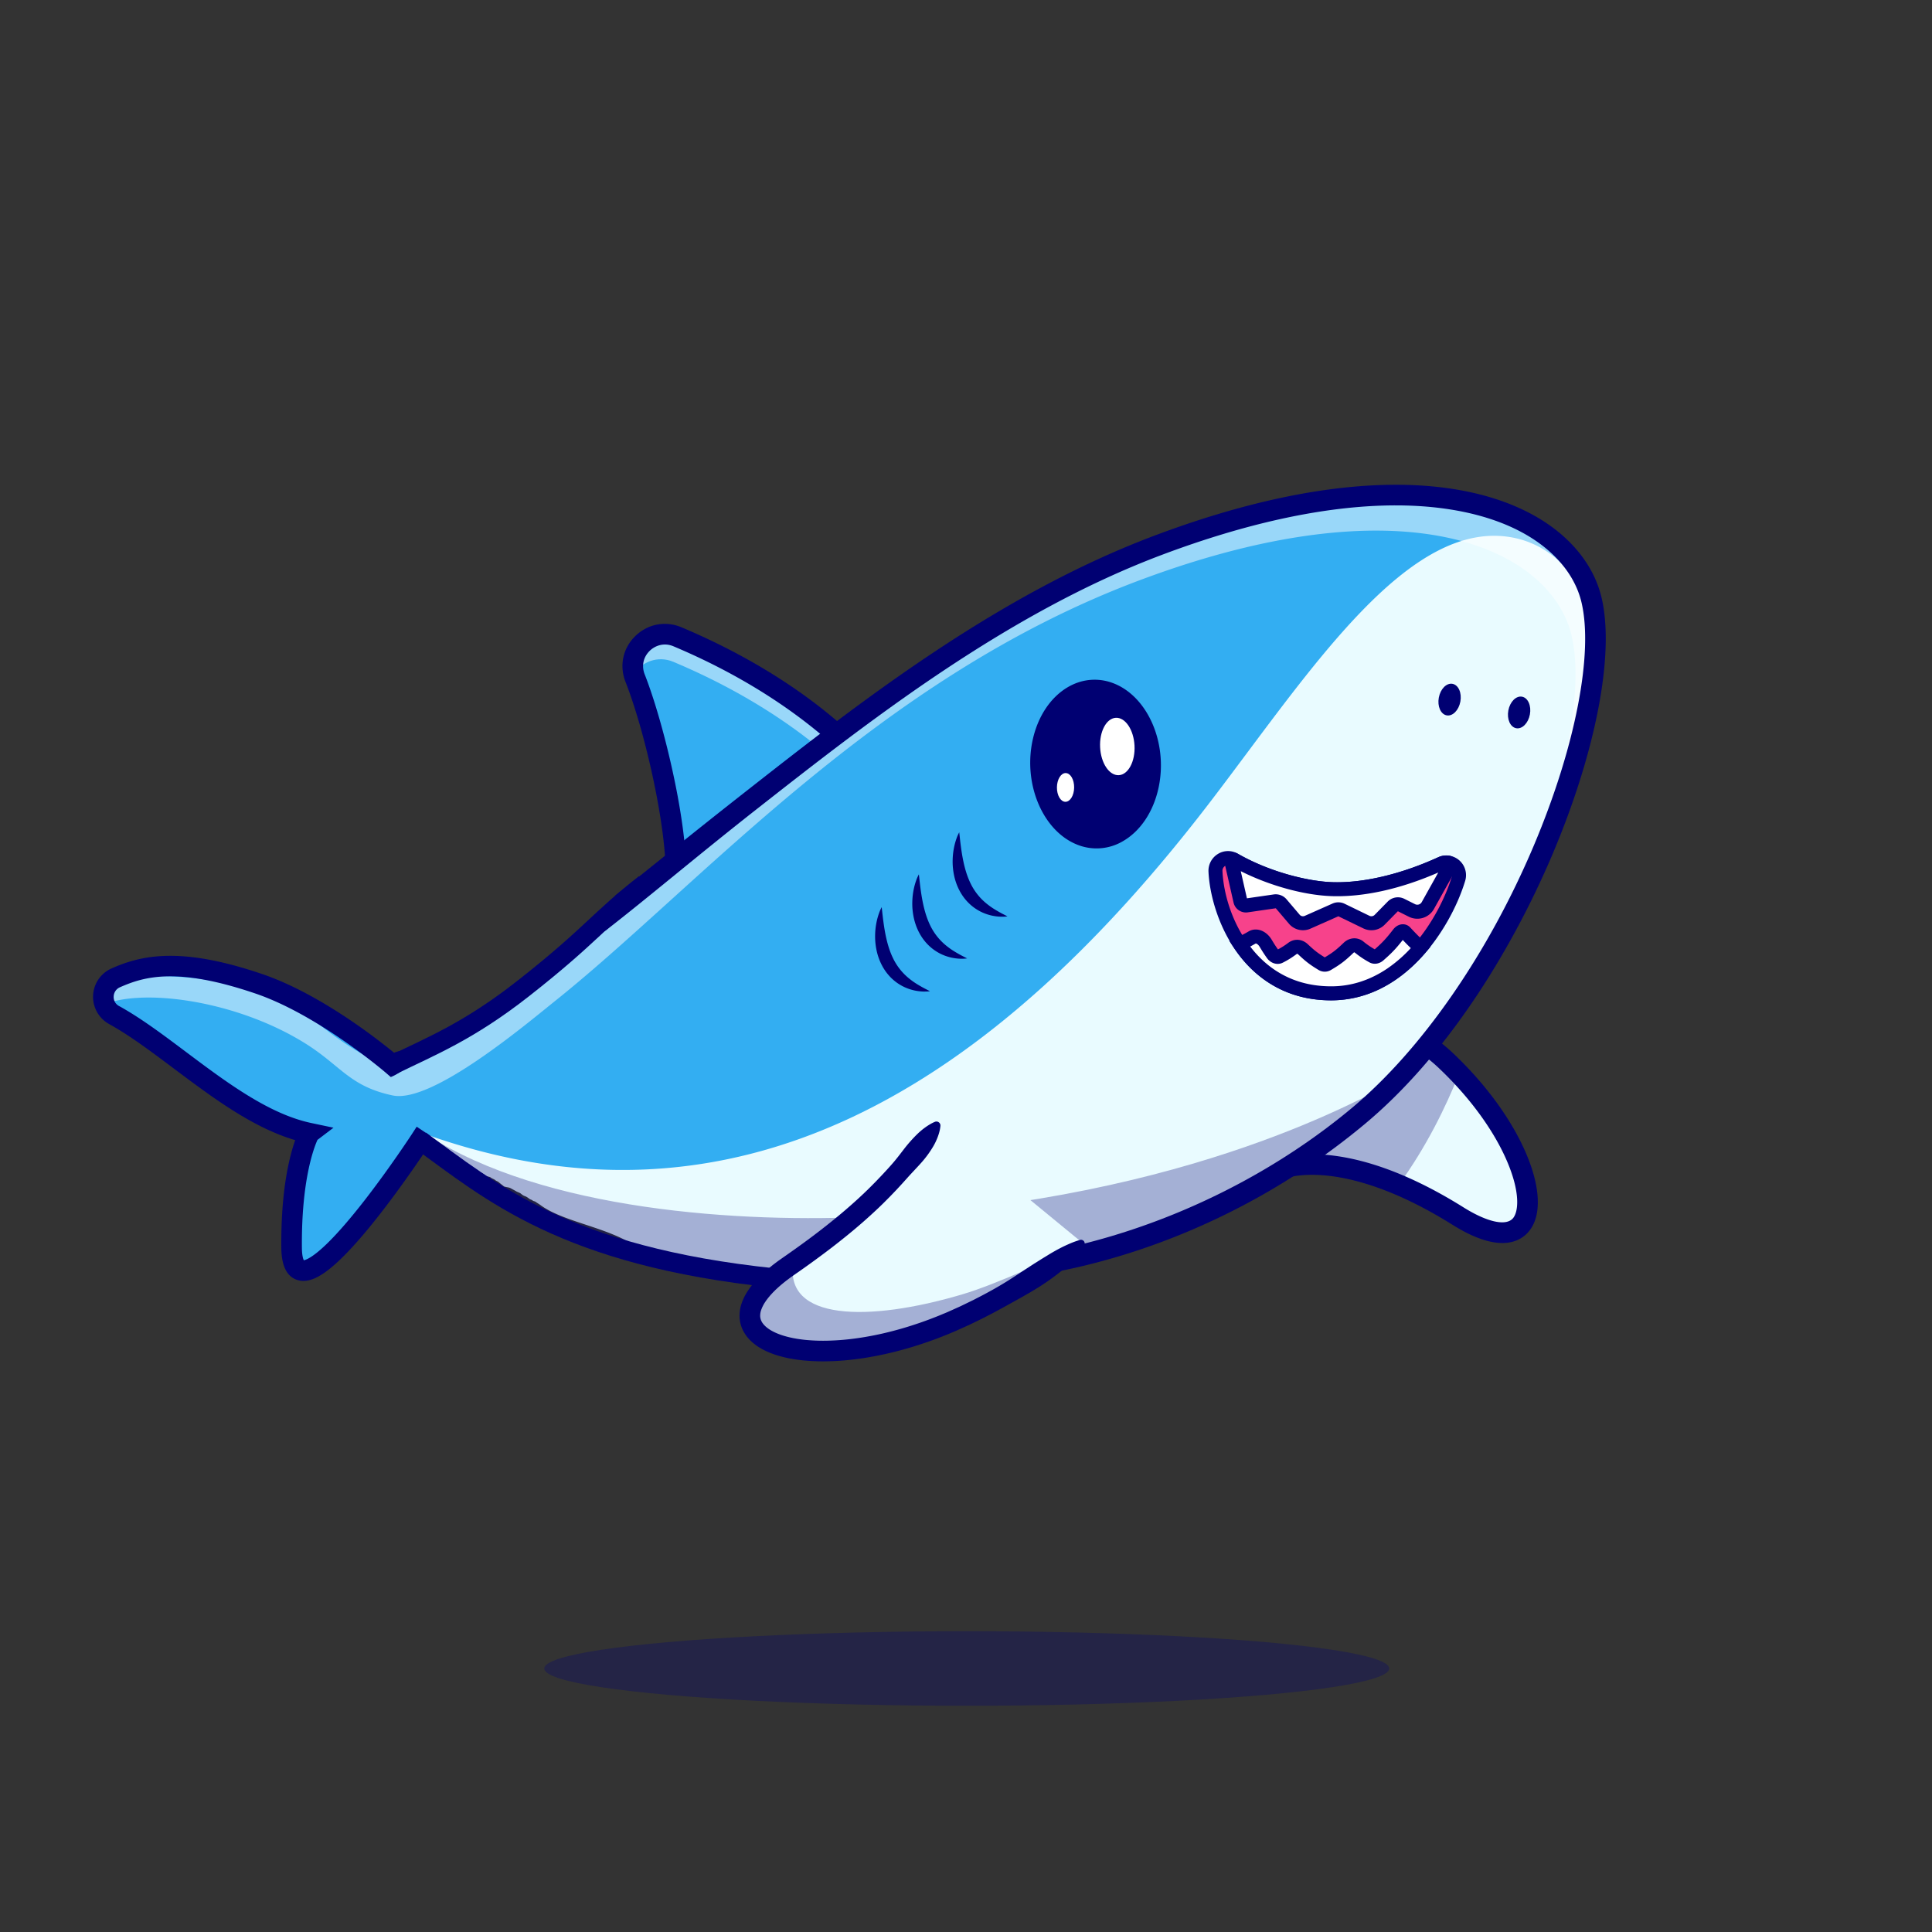 <svg id="圖層_2" data-name="圖層 2" xmlns="http://www.w3.org/2000/svg" viewBox="0 0 4000 4000"><rect x="0" y="0" width="4000" height="4000" fill="#333333" stroke="none"/><defs><style>.cls-1{opacity:0.3;}.cls-2{fill:#000072;}.cls-3{fill:#e9fbff;}.cls-4{fill:#33aef2;}.cls-5{fill:#fff;}.cls-6{opacity:0.5;}.cls-7,.cls-9{fill:none;}.cls-8{fill:#f7428b;}.cls-9{stroke:#000072;stroke-miterlimit:10;stroke-width:40px;}</style></defs><g class="cls-1"><ellipse class="cls-2" cx="2001.52" cy="3454.43" rx="874.69" ry="77.18"/></g><path class="cls-3" d="M2641.44,2423.57s84.83-42.7,254.65,29.42c36.82,15.67,77.67,36.69,122.51,64.78,191.6,119.89,191.54-97,2.29-294.76q-13-13.62-27.25-27.08c-109.77-103.79-238.47-94.26-238.47-94.26Z"/><path class="cls-2" d="M3017.4,2519.69c-41.65-26.09-82.77-47.83-122.2-64.61-87.13-37-151.23-43-189.66-41.6-41.59,1.57-62.88,12-63.09,12.11l-5,2.53,116.1-328.6,1.48-.11c.32,0,33-2.28,78.74,8.26a349.9,349.9,0,0,1,161.45,86.62c9.64,9.12,18.83,18.26,27.33,27.16,57.37,60,101.8,126.66,125.11,187.82,21.73,57,22.94,103.53,3.31,127.63a45.28,45.28,0,0,1-13.51,11.3C3111.64,2562.29,3069.94,2552.56,3017.4,2519.69Zm-372.12-100.2c8.55-3.25,28.34-9.29,59.71-10.52,39-1.52,103.88,4.52,192,41.94,39.65,16.88,81,38.72,122.83,64.94,31.74,19.86,59.25,31.15,81.76,33.55,20.38,2.18,35.82-3,45.88-15.35,18.58-22.82,17.11-67.71-4-123.17-23.1-60.61-67.19-126.77-124.15-186.3-8.45-8.85-17.59-17.93-27.17-27a345.33,345.33,0,0,0-159.18-85.44c-39.66-9.18-69.33-8.57-76.11-8.28Z"/><g class="cls-1"><path class="cls-2" d="M2641.44,2423.57s84.83-42.7,254.65,29.42c56.33-77.51,96.69-159.58,124.8-230q-13-13.62-27.25-27.08c-109.77-103.79-238.47-94.26-238.47-94.26Z"/></g><path class="cls-2" d="M3146.54,2565a64.68,64.68,0,0,0,20.24-17.34c13.12-17,18.74-40.46,16.73-69.84-1.82-26.54-9.78-56.55-23.64-89.18-29.72-70-83.55-143.89-151.58-208.2A369.08,369.08,0,0,0,2838,2089.09c-48.48-11.19-83-8.81-84.43-8.7a21.33,21.33,0,0,0,3.15,42.55c.25,0,30.69-2,73.27,8.09A321.86,321.86,0,0,1,2979,2211.42c63.85,60.36,114.14,129.21,141.62,193.87,26.78,63,23.43,102,12.43,116.24-13.72,17.74-53.23,9.36-103.11-21.86-258.71-161.92-392.5-98-398.07-95.17l19.18,38.12-.2.1c.29-.14,29.83-13.85,87.77-9.51,54.26,4.06,144.91,25.16,268.68,102.63C3079.42,2581,3122.09,2578.32,3146.54,2565Z"/><path class="cls-4" d="M1862,1667.78s-114.79-204.11-459.41-349.31c-54.23-22.85-109.38,30.67-87.84,85.44,45.92,116.75,107.76,387.57,76.19,472.33"/><g class="cls-1"><path class="cls-5" d="M1391,1876.23l.07,0v-.14A1.34,1.34,0,0,1,1391,1876.23Z"/><polygon class="cls-2" points="1385.88 1881.23 1393.3 1877.6 1393.3 1866.46 1385.88 1881.23"/></g><g class="cls-6"><path class="cls-5" d="M1312.15,1395.86c16.34-25.31,49.4-39.36,82.14-25.56,254.85,107.37,384,247,434,312.39l33.72-14.92s-114.81-204.11-459.4-349.3C1351,1296.74,1298.65,1344.08,1312.15,1395.86Z"/></g><path class="cls-2" d="M1391,1897.58a21.35,21.35,0,0,0,20-13.9c19.68-52.84,6.49-157.23-8-235.51-16.78-90.33-43.58-189.28-68.27-252.07-6.84-17.39-2.94-35.58,10.44-48.64,10.41-10.16,28.81-18,49.26-9.33,173.94,73.29,286.79,161.87,350.83,223.28,69.36,66.51,98,116.36,98.28,116.86a21.33,21.33,0,0,0,37.17-21c-1.23-2.2-31.07-54.57-104.26-125.11-42.58-41-91.27-80-144.72-115.65-66.62-44.49-140.88-84.11-220.73-117.75-33.21-14-69.86-7-95.64,18.11s-33.48,61.4-20.34,94.8c48.8,124.08,103.4,383.62,76,457.07a21.36,21.36,0,0,0,20,28.79Z"/><path class="cls-4" d="M1277,2439c-13.68.6-37,.81-50,1-2.65,0-.42-6-3-6-4.87,0-14.28,1-19,1-2.4,0-6.68-1-9-1-13.77-.08-24.53-15.52-37.39-16.05-2.6-.07-5.19-.21-7.68-.3-.21,0-.31,0-.45,0-2.7-.12-5.4-.24-8-.39l-10.7-.61c-4.26-.3-8.42-.55-12.5-.86-2.62-.18-5.2-.39-7.71-.59l-10.41-.9q-23.76-2.13-45-5l-5.26-.72q-18.34-2.61-34.83-5.52c-3.1-.57-6.22-1.17-9.29-1.69-5.73-1.1-11.25-2.24-16.63-3.36-1.75-.35-3.5-.69-5.24-1.1l-5.06-1.12c-3.42-.74-6.74-1.51-9.91-2.26s-6.31-1.53-9.38-2.3c-60.32-15.06-90.43-30.69-90.43-30.69s-264.74,405.5-266.35,223C602.21,2413,640.41,2346,640.41,2346c-144.51-30.45-283.88-178.32-404.19-244.4-31.3-17.2-29.13-62.64,3.54-77.11,61.34-27.09,137.46-41.59,296,12.34,136.11,46.33,277.05,168.19,277.05,168.19l230.36-109.72"/><path class="cls-4" d="M3295,1242.15c-7.81-32.88-24.4-64.88-50.07-93.72-110.66-124.87-389-191.33-845.13-20.29C1907,1312.94,1533.57,1726.93,1256,1892L918,2215l316,186.53c36.44,25.28,77.2,51,122.69,76.67,3.06,1.68,6.13,3.4,9.19,5.13q30.06,16.66,62.85,33.28C1891,2750,2441,2620.6,2812.32,2310.51q7.41-6.21,14.81-12.64c10.47-9.13,20.84-18.61,31.06-28.34,3.41-3.26,6.81-6.52,10.17-9.82q21.1-20.67,41.43-42.86c2.67-2.92,5.33-5.88,8.05-8.84a2.41,2.41,0,0,1,.34-.4c3.16-3.55,6.32-7.11,9.43-10.71q5.64-6.37,11.11-12.84c2.67-3.11,5.29-6.22,7.9-9.38,3.16-3.75,6.32-7.56,9.38-11.36,2.62-3.21,5.19-6.42,7.81-9.63,3.6-4.49,7.11-9,10.61-13.48,3.06-3.9,6.08-7.8,9.09-11.75s6-7.9,8.94-11.85,5.92-8,8.88-12q22.52-30.89,43.7-63.1c2.42-3.75,4.84-7.46,7.26-11.21l8.15-12.74c2.66-4.24,5.33-8.49,8-12.79s5.28-8.54,7.9-12.88,5.18-8.6,7.75-12.94,5.13-8.64,7.65-13,5.09-8.74,7.56-13.08,4.83-8.44,7.2-12.69q11.19-20,21.83-40.14,3.26-6.15,6.42-12.3c20.34-39.3,39.11-79,56.09-118.5q2.74-6.37,5.43-12.74l5.33-12.74,5.19-12.74c1.68-4.2,3.36-8.44,5-12.69s3.3-8.44,4.93-12.64q7.26-19,14-37.77c1.53-4.15,3-8.35,4.44-12.5,2.91-8.34,5.73-16.59,8.44-24.83,1.39-4.15,2.72-8.25,4-12.35s2.62-8.19,3.9-12.29q3.78-11.93,7.21-23.65c3.61-12.3,7.06-24.54,10.27-36.59a.38.38,0,0,1,.1-.2q5-19.18,9.43-37.82C3303.67,1400.5,3310.38,1306.73,3295,1242.15Z"/><path class="cls-3" d="M883,2349c2,2.46,9.94,14.46,12,17s5.79,5.36,8,8c1.09,1.3,9.84,2.7,11,4s7.81.66,9,2c3.59,4.16,9.09,5.65,13,10,2.14,2.28,7.86.68,10,3,7.57,8.22,8.31,5.2,17,14,1.23,1.16,9.73,4.73,11,6,3.3,3.3,11.52,6.63,15,10,7.17,6.95,8.11,3.79,16,11,2.57,2.32,8.39,1.61,11,4,1.88,1.67,7,3.3,9,5,3.08,2.72,4.81,2.17,8,5,2.68,2.28,7.25,5.65,10,8,2,1.74,11.94,2.26,14,4,.11.07,10.86,5.86,11,6,2,1.56,8,3.37,10,5,9.92,8.18,7.1,2.6,18,11,1.81,1.45,4.08,1.59,6,3,3.77,2.86,4.09,1.1,8,4,2.06,1.52,6.9,4.44,9,6,44.26,32.67,124.46,43.43,184,77,3,1.67,26,8.26,29,10,20.06,11.08,37.15,10.3,61,16,469,112,1031.55,30.2,1402.9-279.87,1.31-1.09,2.61-2.21,3.91-3.3,3.63-3.11,7.28-6.19,10.9-9.34,2.36-2.07,4.71-4.17,7.07-6.27.36-.29.68-.58,1-.87q11.63-10.38,23-21.22c3.4-3.26,6.81-6.52,10.17-9.81s6.74-6.67,10.11-10q15.85-16,31.32-32.84c2.65-2.9,5.33-5.87,8-8.84a1.94,1.94,0,0,1,.33-.4c3.19-3.55,6.34-7.1,9.45-10.72,3.73-4.24,7.46-8.51,11.09-12.82,2.68-3.11,5.28-6.23,7.93-9.38,3.15-3.77,6.3-7.57,9.38-11.37,2.6-3.19,5.17-6.41,7.78-9.6,3.62-4.52,7.1-9,10.61-13.51,3.08-3.87,6.09-7.78,9.09-11.73s6-7.9,8.95-11.84,5.9-8,8.87-12q22.55-30.85,43.71-63.08l7.25-11.23q4.07-6.36,8.15-12.71c2.68-4.28,5.36-8.51,8-12.82s5.29-8.51,7.89-12.86,5.18-8.62,7.75-13,5.15-8.62,7.68-13,5.07-8.76,7.53-13.07,4.86-8.48,7.21-12.72q11.19-20,21.84-40.12c2.17-4.09,4.31-8.22,6.41-12.32,20.35-39.29,39.11-79,56.1-118.49,1.81-4.24,3.66-8.51,5.43-12.75s3.55-8.48,5.32-12.75,3.48-8.47,5.18-12.71,3.37-8.44,5-12.71,3.33-8.44,5-12.64c4.81-12.64,9.52-25.21,14-37.77,1.52-4.13,3-8.33,4.46-12.5q4.35-12.49,8.44-24.81c1.37-4.16,2.71-8.25,4.05-12.35s2.61-8.22,3.88-12.31q3.75-11.83,7.2-23.65c3.63-12.28,7.07-24.52,10.29-36.58a.31.31,0,0,1,.11-.21c3.33-12.79,6.52-25.35,9.41-37.81,25-107.2,31.77-201,16.41-265.53-.07-.33-.18-.69-.25-1-16.95-69.82-74.86-121.72-145.37-135.59-215.67-42.45-418.26,273-622.8,541.13C2043.74,2265.69,1517.9,2573.36,883,2349Z"/><g class="cls-6"><path class="cls-5" d="M212.44,2081.26c1.95,4.42,3.87,8.91,5.76,13.51,2.89.07-9-12.53-6.2-13.77,82-36,275.55-10.1,418,78,76,47,93,90,183,109,81.3,17.16,275.09-146.58,338-197,302-242,665.65-666.09,1207.53-869.29,456.14-171,734.49-104.59,845.13,20.28,25.68,28.83,42.26,60.84,50.08,93.73,15.36,64.57,8.62,158.33-16.4,265.53-2.9,12.46-6.09,25-9.42,37.85a.24.24,0,0,0-.11.18c-3.22,12.06-6.66,24.3-10.28,36.57q-3.37,11.75-7.21,23.65c-1.27,4.13-2.57,8.22-3.87,12.32s-2.68,8.18-4.06,12.35c-2.72,8.22-5.54,16.47-8.44,24.84-1.45,4.13-2.93,8.33-4.45,12.46-4.49,12.56-9.2,25.13-14,37.77-1.63,4.2-3.26,8.48-5,12.68s-3.33,8.47-5,12.67-3.44,8.48-5.18,12.75l-5.33,12.71c-1.77,4.27-3.62,8.51-5.43,12.75q-4.29,10-8.76,20c15.61-31.22,30.17-62.65,43.64-93.94,1.81-4.24,3.66-8.51,5.43-12.75s3.55-8.48,5.32-12.75,3.48-8.47,5.18-12.71,3.37-8.44,5-12.71,3.33-8.44,5-12.64c4.81-12.64,9.52-25.21,14-37.77,1.52-4.13,3-8.33,4.46-12.5q4.35-12.49,8.44-24.81c1.37-4.16,2.71-8.25,4.05-12.35s2.61-8.22,3.88-12.31c2.53-7.93,5-15.83,7.2-23.65,3.63-12.28,7.07-24.52,10.29-36.58a.31.31,0,0,1,.11-.21c3.33-12.79,6.52-25.35,9.41-37.81,25-107.2,31.77-201,16.41-265.53-7.82-32.89-24.41-64.9-50.09-93.73-110.63-124.87-389-191.33-845.12-20.32C1739.57,1372.94,1089,2139,813,2205c0,0-38,5-147-80-132.08-103-296-108-404.09-103C226.22,2023.67,197.92,2048.63,212.44,2081.26Z"/></g><g class="cls-1"><path class="cls-2" d="M883,2349c7.17,6.95,44.11,41.79,52,49,2.57,2.32,36.39,22.61,39,25,1.88,1.67,21,4.3,23,6,3.08,2.72,18.81,25.17,22,28,2.68,2.28,8.25,4.65,11,7,2,1.74,7.94,3.26,10,5,.11.07,6.86,3.86,7,4,2,1.56,10,5.37,12,7,9.92,8.18,10.1,2.6,21,11,1.81,1.45,14.08,7.59,16,9,3.77,2.86,10.09,3.1,14,6,2.06,1.52,17.9,8.44,20,10,44.26,32.67,110.46,35.43,170,69,3,1.67,19,4.26,22,6,20.06,11.08,30.91,11.42,55,16,500,95,1055.55,13.2,1426.9-296.87,1.31-1.09,2.61-2.21,3.91-3.3s2.32-2,3.48-3q7.77-6.74,14.49-12.6c.36-.29.68-.58,1-.87,36.65-31.87,49.76-43.38,43.28-41.07C2838,2260.76,2472,2484,1810.29,2518.58,1534.06,2533,1126.13,2506.48,883,2349Z"/></g><path class="cls-7" d="M821.38,2224.59,809.05,2230l-10.17-8.79c-1.38-1.2-139.46-119.72-270-164.12-161.63-55-229.54-35.55-280.51-13a21.5,21.5,0,0,0-13.07,19.07,21,21,0,0,0,11.18,19.81c44.35,24.36,90,58.58,138.27,94.8,84.47,63.35,171.82,128.86,260,147.46l45.65,9.63L657.31,2360c-7,15.48-33.52,83.15-32.25,223.26.15,16.82,2.77,23.68,4,26,3.83-.65,17.51-5,47.2-33.7,22.16-21.43,48.68-52,78.82-90.74,51.89-66.77,96.71-135.26,97.16-135.94l10.51-16.19,17.13,8.89c.51.26,51.71,26.12,151.82,42.51,53.31,8.73,127.15,15.72,220.34,12.68L1029,2085C932,2147,880.88,2198.59,821.38,2224.59Z"/><path class="cls-7" d="M1438.37,2497.55c480.72,242.7,1029.57,72.73,1360.26-203.39,144.6-120.73,282-319,377.09-543.89,42.21-99.89,73.69-199.82,91-289,17.2-88.46,19.81-162.53,7.54-214.22-13.87-58.46-58.29-110.25-125.07-145.82-67.68-36.06-157-54.89-259.58-54.89q-12.75,0-25.75.38c-134.28,4-287.9,38.13-456.59,101.39-323.07,121.15-609.1,345.5-838.93,525.77-120.63,94.61-224.8,176.32-318.66,232.8q-7.95,4.79-15.71,9.26v459.36C1290,2415,1357.53,2456.74,1438.37,2497.55Z"/><path class="cls-2" d="M890,2351l-27.25-18.32-10.51,16.19c-.45.68-45.27,69.17-97.16,135.94-30.14,38.78-56.66,69.31-78.82,90.74-29.69,28.71-43.37,33-47.2,33.7-1.23-2.31-3.85-9.17-4-26-1.27-140.11,25.21-207.78,32.25-223.26l33.15-25.19-45.65-9.63c-88.22-18.6-175.57-84.11-260-147.46-48.3-36.22-93.92-70.44-138.27-94.8a21,21,0,0,1-11.18-19.81A21.5,21.5,0,0,1,248.39,2044c51-22.52,118.88-42,280.51,13,130.52,44.4,268.6,162.92,270,164.12l10.17,8.79a88.83,88.83,0,0,0,25-15c35.93-31.07,78-32,195-106l-14-31c-.9,2.29-33,20.63-35,22-85,58-89.87,50.66-141,73-6,2.62-17.72,3.71-23.14,6.74-3.55-2.92-7.89-6.44-13-10.47-46.56-37.05-153.78-116.37-260.27-152.59-167.79-57.08-248.88-39.34-311.5-11.66a64.35,64.35,0,0,0-5.19,115.3c41.71,22.91,86.16,56.24,133.21,91.53,80.65,60.49,163.8,122.85,252,148.79-3.74,10.54-7.21,22.31-10.36,35.11-12.85,52.22-19,115.44-18.37,187.9.34,37.8,11.73,60.25,33.87,66.73,22.45,6.57,48.6-5.62,84.8-39.54,23.86-22.35,52.32-54.6,84.58-95.85,39.51-50.51,75.4-102.67,92.24-127.67"/><path class="cls-2" d="M1939.51,2657.47a1279.16,1279.16,0,0,0,218.74-19.09c121.15-21,240.68-58.94,355.27-112.7A1445.82,1445.82,0,0,0,2826,2326.91c78.86-65.84,154.18-151.39,223.88-254.26,62.5-92.24,119.61-198,165.16-305.77,43.35-102.57,75.72-205.43,93.62-297.45,18.35-94.37,20.83-174.67,7.17-232.23-16.74-70.54-68.78-132.2-146.53-173.62-38.72-20.63-83.5-36.18-133.11-46.22-52.73-10.68-111.13-15.14-173.56-13.28-139,4.16-297.2,39.18-470.29,104.09-146.75,55-297.5,134.67-460.85,243.46C1789.76,1446,1658.15,1549.24,1542,1640.31c-116.78,91.6-186,148.69-268,213.69,0,7.46-47,50.54-47,58,0,9.09,17,9.91,17,19,3.47-2,5.82-1.2,12-6,90-70,191.74-156.5,312.37-251.11,229.83-180.27,515.86-404.62,838.93-525.77,168.69-63.26,322.31-97.37,456.59-101.39q13-.39,25.75-.38c102.57,0,191.9,18.83,259.58,54.89,66.78,35.57,111.2,87.36,125.07,145.82,12.27,51.69,9.66,125.76-7.54,214.22-17.34,89.17-48.82,189.1-91,289-95,224.92-232.49,423.16-377.09,543.89C2590.49,2468,2295.92,2599.69,1986.32,2613"/><path class="cls-8" d="M2983.66,1788c20.55-9.4,42.51,10,35.93,31.61-27.23,89.55-116.64,236.83-263.44,237-172.16.23-235.63-163.88-239.64-252.51-.93-20.57,21-34.27,38.9-24,65.09,37.31,145.83,59,202.44,60.86C2826.72,1843.1,2906.26,1823.35,2983.66,1788Z"/><path class="cls-2" d="M2561.56,1972.17c-40.84-56.13-57.53-123.3-59.52-167.45a40.79,40.79,0,0,1,19.49-36.69,39.84,39.84,0,0,1,41.08-.56c67.24,38.55,146.74,57.38,195.71,59,64.12,2.06,142-16.29,219.31-51.64h0a40.74,40.74,0,0,1,55.82,49c-16.94,55.71-50.61,114.62-90.07,157.6-24.94,27.16-52.29,48.54-81.31,63.55a229.14,229.14,0,0,1-105.9,26.14h-.37C2654.75,2071.07,2594.39,2017.31,2561.56,1972.17Zm428.12-171.05c-78.09,35.72-154.25,54.44-221.12,54.44-3.75,0-7.48-.06-11.17-.18-64.14-2.05-146.25-26.7-209.19-62.78a11.13,11.13,0,0,0-11.58.17,11.57,11.57,0,0,0-5.64,10.64c4.17,92.33,68.9,238.69,224.83,238.69h.32c142.95-.19,225.78-148.41,249.6-226.75a11.93,11.93,0,0,0-11.12-15.36A11.85,11.85,0,0,0,2989.68,1801.12Z"/><path class="cls-5" d="M2548.89,1777.34l19.16,88.13a11.73,11.73,0,0,0,13.14,9.11l57.76-8.39a15.18,15.18,0,0,1,13.74,5.19l27.14,31.9a23.38,23.38,0,0,0,27.29,6.22l57.63-25.56a15.19,15.19,0,0,1,12.78.22l51.38,24.93a23.89,23.89,0,0,0,27.49-4.76l27-27.51a15.2,15.2,0,0,1,17.63-2.94l22.16,11.1a25,25,0,0,0,33-10.16l48.66-87.16a25.61,25.61,0,0,0-21.18.3c-77.38,35.4-156.92,55.15-225.8,52.93-56.64-1.82-137.37-23.55-202.45-60.88A26.6,26.6,0,0,0,2548.89,1777.34Z"/><path class="cls-2" d="M2827.92,1911.13l-51.38-24.93a12.93,12.93,0,0,0-10.88-.19L2708,1911.57a25.8,25.8,0,0,1-29.94-6.82l-27.13-31.9a12.86,12.86,0,0,0-11.7-4.42l-57.76,8.39a14,14,0,0,1-15.67-10.87l-20-91.75,3.59,1a28.44,28.44,0,0,1,7.06,2.89c59.76,34.28,140.69,58.62,201.39,60.58,66.94,2.15,144.68-16.07,224.78-52.73a27.88,27.88,0,0,1,23-.31l2.29,1-49.88,89.35a27.17,27.17,0,0,1-36,11.07L2900,1875.91a12.89,12.89,0,0,0-15,2.5l-27,27.51a26.15,26.15,0,0,1-30.1,5.21Zm74.15-39.27,22.16,11.09a22.65,22.65,0,0,0,30-9.23l47.38-84.86a23.43,23.43,0,0,0-17,1.16c-80.74,36.94-159.17,55.32-226.82,53.13-61.37-2-143.15-26.56-203.51-61.18a22.71,22.71,0,0,0-2.31-1.17l18.3,84.19a9.49,9.49,0,0,0,10.6,7.35l57.76-8.39a17.34,17.34,0,0,1,15.8,6l27.13,31.89a21.23,21.23,0,0,0,24.65,5.62l57.63-25.56a17.43,17.43,0,0,1,14.69.26l51.38,24.92a21.64,21.64,0,0,0,24.89-4.3l27-27.51a17.38,17.38,0,0,1,20.26-3.38Z"/><path class="cls-2" d="M2822.59,1922.12l-51.38-24.92a.68.68,0,0,0-.59,0L2713,1922.75a38.1,38.1,0,0,1-44.2-10.08l-27.13-31.9a.73.73,0,0,0-.63-.24l-57.76,8.38a26.28,26.28,0,0,1-29.35-20.28l-21.59-95,9.7-5.22c3.46-1.87,12.42-5.69,20.59-.94,67.19,38.54,146.71,57.38,195.7,59,64.14,2.08,142-16.26,219.29-51.61a40.35,40.35,0,0,1,22.36-3.4,19.45,19.45,0,0,1,14.77,10.6,19.68,19.68,0,0,1-.42,18.4l-45.49,81.48a39.39,39.39,0,0,1-52.1,16l-22.16-11.09a.7.7,0,0,0-.81.13l-27,27.52a38.36,38.36,0,0,1-44.15,7.63Zm-38.74-51,51.38,24.93a9.43,9.43,0,0,0,10.84-1.88l27-27.51a29.59,29.59,0,0,1,34.44-5.74L2929.7,1872a10.46,10.46,0,0,0,13.83-4.26l34.22-61.29c-78.25,34.15-154.2,51-220.36,48.9-57.34-1.85-129-21.72-188.52-51.69l12.77,56.2,55.22-8a29.51,29.51,0,0,1,26.87,10.14l27.13,31.89a9,9,0,0,0,10.39,2.37l57.62-25.56a29.64,29.64,0,0,1,25,.43Zm-235.59-78.52-.13-.07Z"/><path class="cls-5" d="M2566.67,1954.21c20,30,46.51,57.13,80.73,75.84,30.07,16.55,66.07,26.57,108.78,26.52,48.14-.05,90.11-16,125.76-40.44a.15.15,0,0,1,.1-.05c22.22-15.31,41.92-33.92,59.15-54.12-10.56-9.38-19.3-18.17-32-31.79-3.41-3.71-9-2.37-13.14,2.91-15.5,20.1-23.9,29-41.57,44.49-3.95,3.45-8.69,4.24-12.4,2.17a180.42,180.42,0,0,1-28.39-19.11c-6.61-5.28-15.21-4.49-21.82,1.88-16.15,15.5-25,22.32-43.9,33.38a10.28,10.28,0,0,1-10.62-.1c-16.93-10.22-24.88-16.4-39.55-30.22-6.56-6.22-15-7.06-21.77-2.08a170.36,170.36,0,0,1-26.66,16.64c-4.74,2.47-10.92.3-14.82-5.33-5.92-8.44-8.74-12.84-14.12-21.82-7.21-12-19-17.28-28-12A250.65,250.65,0,0,1,2566.67,1954.21Z"/><path class="cls-2" d="M2646.31,2032c-31.85-17.42-59.28-43.19-81.52-76.57l-1.51-2.26,2.49-1.08a242.67,242.67,0,0,0,25.49-13.16c10.09-5.84,23.18-.44,31.12,12.84,5.56,9.28,8.31,13.54,14,21.7,3.19,4.61,8.2,6.55,11.91,4.62a168.43,168.43,0,0,0,26.37-16.46c7.61-5.61,17.3-4.73,24.67,2.25,14.9,14,22.58,19.92,39.18,29.94a8,8,0,0,0,8.29.07c18.59-10.87,27.12-17.36,43.47-33,7.41-7.14,17.38-8,24.8-2a177.65,177.65,0,0,0,28.09,18.91c2.87,1.6,6.62.87,9.8-1.91,17.77-15.54,25.87-24.21,41.27-44.17,2.79-3.59,6.38-5.73,9.86-5.88a8.55,8.55,0,0,1,6.72,2.81c13.24,14.21,21.87,22.79,31.84,31.65l1.66,1.47-1.44,1.69c-18.49,21.67-38.54,40-59.59,54.51l-.58.4h0c-39.24,26.83-81.8,40.45-126.53,40.49h-.31C2715.49,2058.83,2678.63,2049.82,2646.31,2032Zm234.62-18c20.12-13.88,39.32-31.34,57.1-51.92-9.41-8.45-17.89-16.93-30.5-30.47a4,4,0,0,0-3.21-1.37c-2.11.09-4.53,1.64-6.47,4.13-15.43,20-24,29.22-41.87,44.81-4.66,4.08-10.41,5-15,2.44a182,182,0,0,1-28.69-19.31c-5.66-4.52-13.06-3.83-18.85,1.74-16.46,15.81-25.57,22.74-44.33,33.71a12.52,12.52,0,0,1-12.91-.12c-16.72-10.09-24.93-16.37-39.94-30.52-5.79-5.48-13-6.21-18.88-1.89a173.5,173.5,0,0,1-27,16.82c-5.76,3-13.21.46-17.71-6-5.8-8.26-8.59-12.57-14.21-22-6.62-11.07-17.12-15.8-25-11.25a263.31,263.31,0,0,1-23.46,12.3c21.56,31.69,47.93,56.2,78.43,72.88,31.65,17.41,67.77,26.24,107.38,26.24h.3c44,0,85.82-13.5,124.42-40Z"/><path class="cls-2" d="M2640.45,2042.76c-33.61-18.38-62.49-45.47-85.84-80.52l-9.62-14.45,15.94-6.88a231.34,231.34,0,0,0,24.2-12.52c15.87-9.19,36.39-1.82,47.74,17.14,5.16,8.62,7.82,12.75,13,20.1a153.49,153.49,0,0,0,21.62-13.79c12.43-9.16,28.64-7.87,40.31,3.19,13.48,12.71,20.73,18.36,35,27.1,16.14-9.55,24.18-15.79,39-30.06,11.84-11.4,28.67-12.54,40.88-2.79a161.39,161.39,0,0,0,23.59,16.2c16.13-14.18,23.88-22.57,38.32-41.28,5-6.44,11.91-10.3,19-10.6a20.54,20.54,0,0,1,16.19,6.69c13.11,14.08,21.22,22.15,31,30.84l10.62,9.43-9.22,10.81c-19.18,22.48-40,41.53-61.95,56.64l-3.71,2.56h-.1c-40.43,26.82-84.23,40.44-130.26,40.49h-.32C2713.41,2071.06,2674.57,2061.53,2640.45,2042.76Zm233.29-38.57.52-.35a285.62,285.62,0,0,0,46.66-40.88c-5.1-4.9-10.38-10.26-16.63-16.86-14.06,18-23,27.28-40.26,42.37-8.53,7.47-19.92,9-29,3.9a193.53,193.53,0,0,1-30.34-20.42c-.32-.26-.93-.75-2.75,1-17.29,16.6-26.88,23.89-46.62,35.43l-.1.06a24.86,24.86,0,0,1-25.31-.26c-17.61-10.63-26.24-17.22-42-32.1-2-1.86-2.68-1.33-3.22-.93a185.7,185.7,0,0,1-28.56,17.82c-11.3,5.89-25.35,1.71-33.36-9.86-6.35-9-9.37-13.8-14.7-22.7-3.61-6-7.71-7.33-8.39-6.94-4.1,2.36-7.79,4.42-11.22,6.26,18.8,24.58,40.93,43.92,66,57.62,29.83,16.41,64,24.72,101.49,24.72h.29c41.48,0,81-12.79,117.58-37.89Zm16.4,23.88-.12.09.25-.18Zm-145.22-44.64,0,0Zm162.83-41.75Zm-9.15-1.64-.07-.07Z"/><ellipse class="cls-2" cx="3144.96" cy="1474.91" rx="33.19" ry="22.69" transform="translate(1122.82 4299.29) rotate(-79.52)"/><ellipse class="cls-2" cx="3001.02" cy="1448.3" rx="33.19" ry="22.69" transform="translate(1031.22 4135.97) rotate(-79.52)"/><path class="cls-3" d="M2240.44,2572.68s-118.39,98-271.22,163.87c-300.87,129.61-550.76,33.08-336.51-115,93.36-64.54,148.07-113,182-146.51,70.58-69.54,126.48-148.23,126.48-148.23"/><g class="cls-1"><path class="cls-2" d="M1984.12,2725.34c107.89-46.51,198.63-109,242.65-141.77-51.86,22.54-161.91,74.73-234.32,96.23-196,58.18-369.82,54.2-349.82-66C1437.33,2759.91,1685.67,2853.9,1984.12,2725.34Z"/></g><path class="cls-2" d="M2235.9,2567.2a171.17,171.17,0,0,0-20.42,7.32c-1.65.67-3.24,1.42-4.86,2.13s-3.22,1.43-4.81,2.18c-3.19,1.48-6.31,3-9.41,4.61s-6.18,3.19-9.2,4.86l-4.51,2.55q-2.27,1.26-4.5,2.56c-3,1.73-5.91,3.53-8.83,5.34l-8.8,5.37-4.39,2.7-4.34,2.75-8.72,5.47c-2.92,1.81-5.77,3.71-8.66,5.56l-4.29,2.83-4.33,2.77c-5.76,3.72-11.46,7.55-17.18,11.33l-17.28,11.19c-23.14,14.75-47.17,28.05-71.58,40.43l-4.56,2.36-4.61,2.24-9.23,4.48-9.23,4.48c-1.54.74-3.06,1.52-4.62,2.22l-4.67,2.1-18.68,8.39c-3.11,1.44-6.25,2.73-9.39,4s-6.25,2.66-9.41,3.92q-18.9,7.68-38.14,14.44c-12.84,4.42-25.76,8.63-38.78,12.41s-26.14,7.21-39.33,10.28-26.45,5.66-39.75,7.88-26.66,4-40,5.26-26.72,2-40,2.2a376.11,376.11,0,0,1-39.55-1.49c-6.53-.58-13-1.45-19.34-2.42l-4.75-.85c-1.57-.29-3.17-.53-4.71-.89-3.11-.68-6.25-1.29-9.28-2.11-12.22-3-23.9-7.19-33.8-12.69s-17.64-12.5-21.21-19.56a25.7,25.7,0,0,1-2.9-11.06,36.21,36.21,0,0,1,2.23-13,75.5,75.5,0,0,1,7-14.33c1.62-2.39,3.11-4.81,5-7.17l1.33-1.78c.43-.6.89-1.19,1.39-1.77l2.92-3.5c.93-1.19,2-2.31,3.07-3.46l3.14-3.43,3.34-3.34c1.13-1.11,2.18-2.26,3.39-3.33,4.63-4.37,9.47-8.64,14.52-12.76l3.82-3.08c1.26-1,2.54-2.05,3.87-3,2.64-2,5.22-4,7.91-5.93l8.11-5.76,8.66-6q34.66-24.21,68.37-50c22.4-17.28,44.45-35.11,65.84-53.88q16-14.07,31.57-28.84c2.59-2.45,5.15-4.94,7.71-7.44s5.07-5,7.59-7.55l7.55-7.59c2.5-2.54,4.94-5.14,7.41-7.7s4.94-5.13,7.37-7.73l7.24-7.83c4.87-5.19,9.54-10.54,14.31-15.8,9.41-10.62,19.42-20.73,28.83-31.35a214.79,214.79,0,0,0,25.1-34.38c1.79-3.1,3.48-6.27,5-9.55s3-6.62,4.25-10.11a100.8,100.8,0,0,0,3.35-10.73,72.32,72.32,0,0,0,2-11.68,8.28,8.28,0,0,0-11.29-8.37l-.31.13a77.56,77.56,0,0,0-10.3,5.23q-4.82,2.85-9.19,6a149.43,149.43,0,0,0-16.25,13.53,294.54,294.54,0,0,0-27.46,30.77l-12.58,16.31c-4.26,5.39-8.59,10.71-13.13,15.85s-9.1,10.25-13.78,15.24l-7,7.53c-2.33,2.5-4.71,4.94-7.07,7.42s-4.71,4.95-7.1,7.38l-7.21,7.25c-2.4,2.41-4.79,4.84-7.24,7.2s-4.88,4.75-7.35,7.1q-14.79,14.11-30.24,27.62c-20.56,18.05-41.92,35.33-63.72,52.13s-44.14,33-66.79,48.82l-8.5,5.93-9,6.36c-3,2.14-5.89,4.42-8.83,6.62-1.48,1.1-2.93,2.25-4.37,3.42l-4.34,3.49q-8.62,7.07-16.9,14.87c-1.4,1.26-2.72,2.66-4.08,4l-4,4.07-3.93,4.28c-1.3,1.44-2.63,2.82-3.87,4.37l-3.78,4.54c-.64.74-1.25,1.53-1.84,2.34l-1.81,2.41c-2.45,3.13-4.67,6.62-6.93,10a117.2,117.2,0,0,0-11.24,23.24,78.43,78.43,0,0,0-4.47,28.07,68.57,68.57,0,0,0,7.52,29.12,80.22,80.22,0,0,0,17.37,22.45,107.86,107.86,0,0,0,21,15c14.52,8,29.44,13.14,44.26,16.84,3.72,1,7.42,1.72,11.14,2.53,1.85.42,3.7.7,5.56,1l5.56,1c7.4,1.14,14.8,2.12,22.18,2.78a420.22,420.22,0,0,0,44.06,1.68c14.6-.18,29.12-1,43.54-2.39s28.76-3.25,43-5.64,28.34-5.21,42.35-8.41,27.88-6.91,41.66-10.88,27.4-8.43,40.94-13.11,26.9-9.81,40.15-15.19c3.32-1.32,6.6-2.75,9.9-4.13s6.61-2.74,9.84-4.23l19.49-8.77,4.88-2.19c1.63-.72,3.21-1.54,4.81-2.3l9.6-4.66,9.6-4.66,4.8-2.34,4.73-2.45,18.92-9.82c3.17-1.61,6.25-3.37,9.37-5.07l9.33-5.12c3.12-1.7,6.23-3.42,9.36-5.09l9.29-5.19c6.2-3.45,12.44-6.84,18.62-10.33l18.47-10.58c6.14-3.57,12.17-7.31,18.2-11.05s11.9-7.73,17.76-11.73,11.59-8.2,17.24-12.49c2.83-2.14,5.67-4.27,8.43-6.51s5.55-4.44,8.27-6.74c5.47-4.53,10.66-9.47,15.73-14.52a199.49,199.49,0,0,0,14.38-16.23c2.27-2.85,4.47-5.79,6.56-8.87,1-1.54,2.07-3.07,3.05-4.7s1.95-3.22,2.86-5a7.72,7.72,0,0,0-8.86-11Z"/><path class="cls-2" d="M1986,1723.18a85.74,85.74,0,0,0-5.91,13.57A134.9,134.9,0,0,0,1976,1751a145.73,145.73,0,0,0-3.63,29.54,138.55,138.55,0,0,0,2.59,30.21,122.1,122.1,0,0,0,9.75,29.49c.55,1.19,1.17,2.35,1.79,3.52s1.22,2.33,1.89,3.47c1.3,2.29,2.73,4.52,4.17,6.74a105,105,0,0,0,9.89,12.46,97.89,97.89,0,0,0,24.84,19.4c1.13.63,2.27,1.26,3.46,1.8s2.32,1.15,3.5,1.68c2.39,1,4.74,2,7.18,2.86a98.64,98.64,0,0,0,14.68,4c2.49.42,4.94.9,7.44,1.14,1.24.12,2.48.28,3.72.38s2.48.14,3.72.2c2.47.17,5,0,7.43,0s4.94-.32,7.39-.62c-2.18-1.24-4.37-2.26-6.51-3.4l-3.2-1.66-1.59-.81-1.57-.86c-1-.56-2.07-1.14-3.11-1.67s-2-1.15-3-1.73c-2-1.11-4-2.31-6-3.49-3.89-2.41-7.67-4.82-11.24-7.44s-7-5.28-10.24-8.1a121.79,121.79,0,0,1-30.17-39.73c-7.33-15.13-12.1-31.94-15.56-49.6-1.72-8.83-3.14-17.88-4.34-27.13-.64-4.63-1.16-9.31-1.71-14.05Z"/><path class="cls-2" d="M1902.44,1810.23a85.45,85.45,0,0,0-5.91,13.58,133.54,133.54,0,0,0-4.08,14.22,145.64,145.64,0,0,0-3.63,29.54,138.46,138.46,0,0,0,2.59,30.2,122.1,122.1,0,0,0,9.75,29.49c.55,1.19,1.17,2.36,1.78,3.52s1.23,2.33,1.9,3.47c1.3,2.29,2.73,4.53,4.17,6.74a105,105,0,0,0,9.89,12.46,97.89,97.89,0,0,0,24.84,19.4c1.13.64,2.27,1.26,3.45,1.81s2.33,1.14,3.51,1.68c2.39,1,4.74,2,7.18,2.85a97.16,97.16,0,0,0,14.68,4c2.49.41,4.94.89,7.44,1.13,1.24.13,2.48.28,3.72.38s2.48.15,3.72.2c2.46.17,5,.06,7.42,0s4.94-.31,7.4-.62c-2.18-1.23-4.37-2.26-6.51-3.39l-3.2-1.67-1.59-.81-1.57-.85c-1-.57-2.07-1.14-3.11-1.67s-2-1.16-3-1.73c-2-1.12-4-2.31-6-3.5-3.89-2.41-7.68-4.82-11.24-7.44s-7-5.28-10.24-8.1a121.76,121.76,0,0,1-30.17-39.72c-7.33-15.13-12.1-32-15.56-49.6-1.72-8.84-3.14-17.89-4.34-27.14-.64-4.63-1.16-9.3-1.71-14Z"/><path class="cls-2" d="M1825.48,1878.14a85.74,85.74,0,0,0-5.91,13.57,132.5,132.5,0,0,0-4.07,14.22,145.74,145.74,0,0,0-3.64,29.54,138.6,138.6,0,0,0,2.59,30.21,122.83,122.83,0,0,0,9.75,29.49c.55,1.19,1.17,2.35,1.79,3.51s1.22,2.34,1.89,3.48c1.3,2.29,2.73,4.52,4.17,6.74a106.67,106.67,0,0,0,9.89,12.46,95.08,95.08,0,0,0,11.69,10.75,93.1,93.1,0,0,0,13.15,8.64c1.13.64,2.27,1.27,3.46,1.81s2.33,1.15,3.5,1.68c2.39,1,4.74,2,7.18,2.86a98.64,98.64,0,0,0,14.68,4c2.5.41,4.94.9,7.44,1.13,1.24.13,2.48.28,3.72.38s2.48.15,3.72.21c2.47.17,5,0,7.43,0s4.94-.32,7.39-.62c-2.18-1.24-4.37-2.26-6.51-3.4l-3.2-1.66-1.59-.82-1.56-.85c-1-.57-2.08-1.14-3.12-1.67s-2-1.16-3-1.73c-2-1.11-4-2.31-6-3.49-3.89-2.41-7.67-4.82-11.24-7.44s-7-5.28-10.24-8.1a121.79,121.79,0,0,1-30.17-39.73c-7.33-15.13-12.1-31.95-15.56-49.6-1.72-8.83-3.14-17.89-4.34-27.14-.63-4.62-1.16-9.3-1.71-14Z"/><ellipse class="cls-2" cx="2268.26" cy="1581.91" rx="133" ry="172.4" transform="translate(-44.56 65.89) rotate(-1.65)"/><path class="cls-2" d="M2232.77,1749.74c-71.83-26.55-114.51-123.34-95.15-215.77,10.66-50.92,38.31-92,75.84-112.78,28.3-15.65,60.36-18.17,90.29-7.11,71.83,26.56,114.52,123.35,95.16,215.77-10.67,50.92-38.31,92-75.85,112.79a107.13,107.13,0,0,1-90.29,7.1Zm69.42-331.41c-29.1-10.75-59-8.4-86.54,6.82-36.38,20.12-63.21,60.12-73.6,109.75-18.92,90.32,22.48,184.79,92.29,210.6,29.09,10.75,59,8.39,86.53-6.82,36.38-20.12,63.21-60.13,73.61-109.75C2413.39,1538.61,2372,1444.14,2302.19,1418.33Z"/><ellipse class="cls-5" cx="2313.28" cy="1545.54" rx="35.65" ry="59.47" transform="translate(-74.98 118.59) rotate(-2.89)"/><ellipse class="cls-5" cx="2206.22" cy="1630.39" rx="29.75" ry="17.82" transform="translate(550.77 3817.87) rotate(-89.35)"/><path class="cls-9" d="M1335,1830c-95,74-111,106-251,216-113.8,89.41-191.23,119.76-271,159"/><path class="cls-9" d="M870,2361c144.58,104.66,299,240,734,285"/></svg>